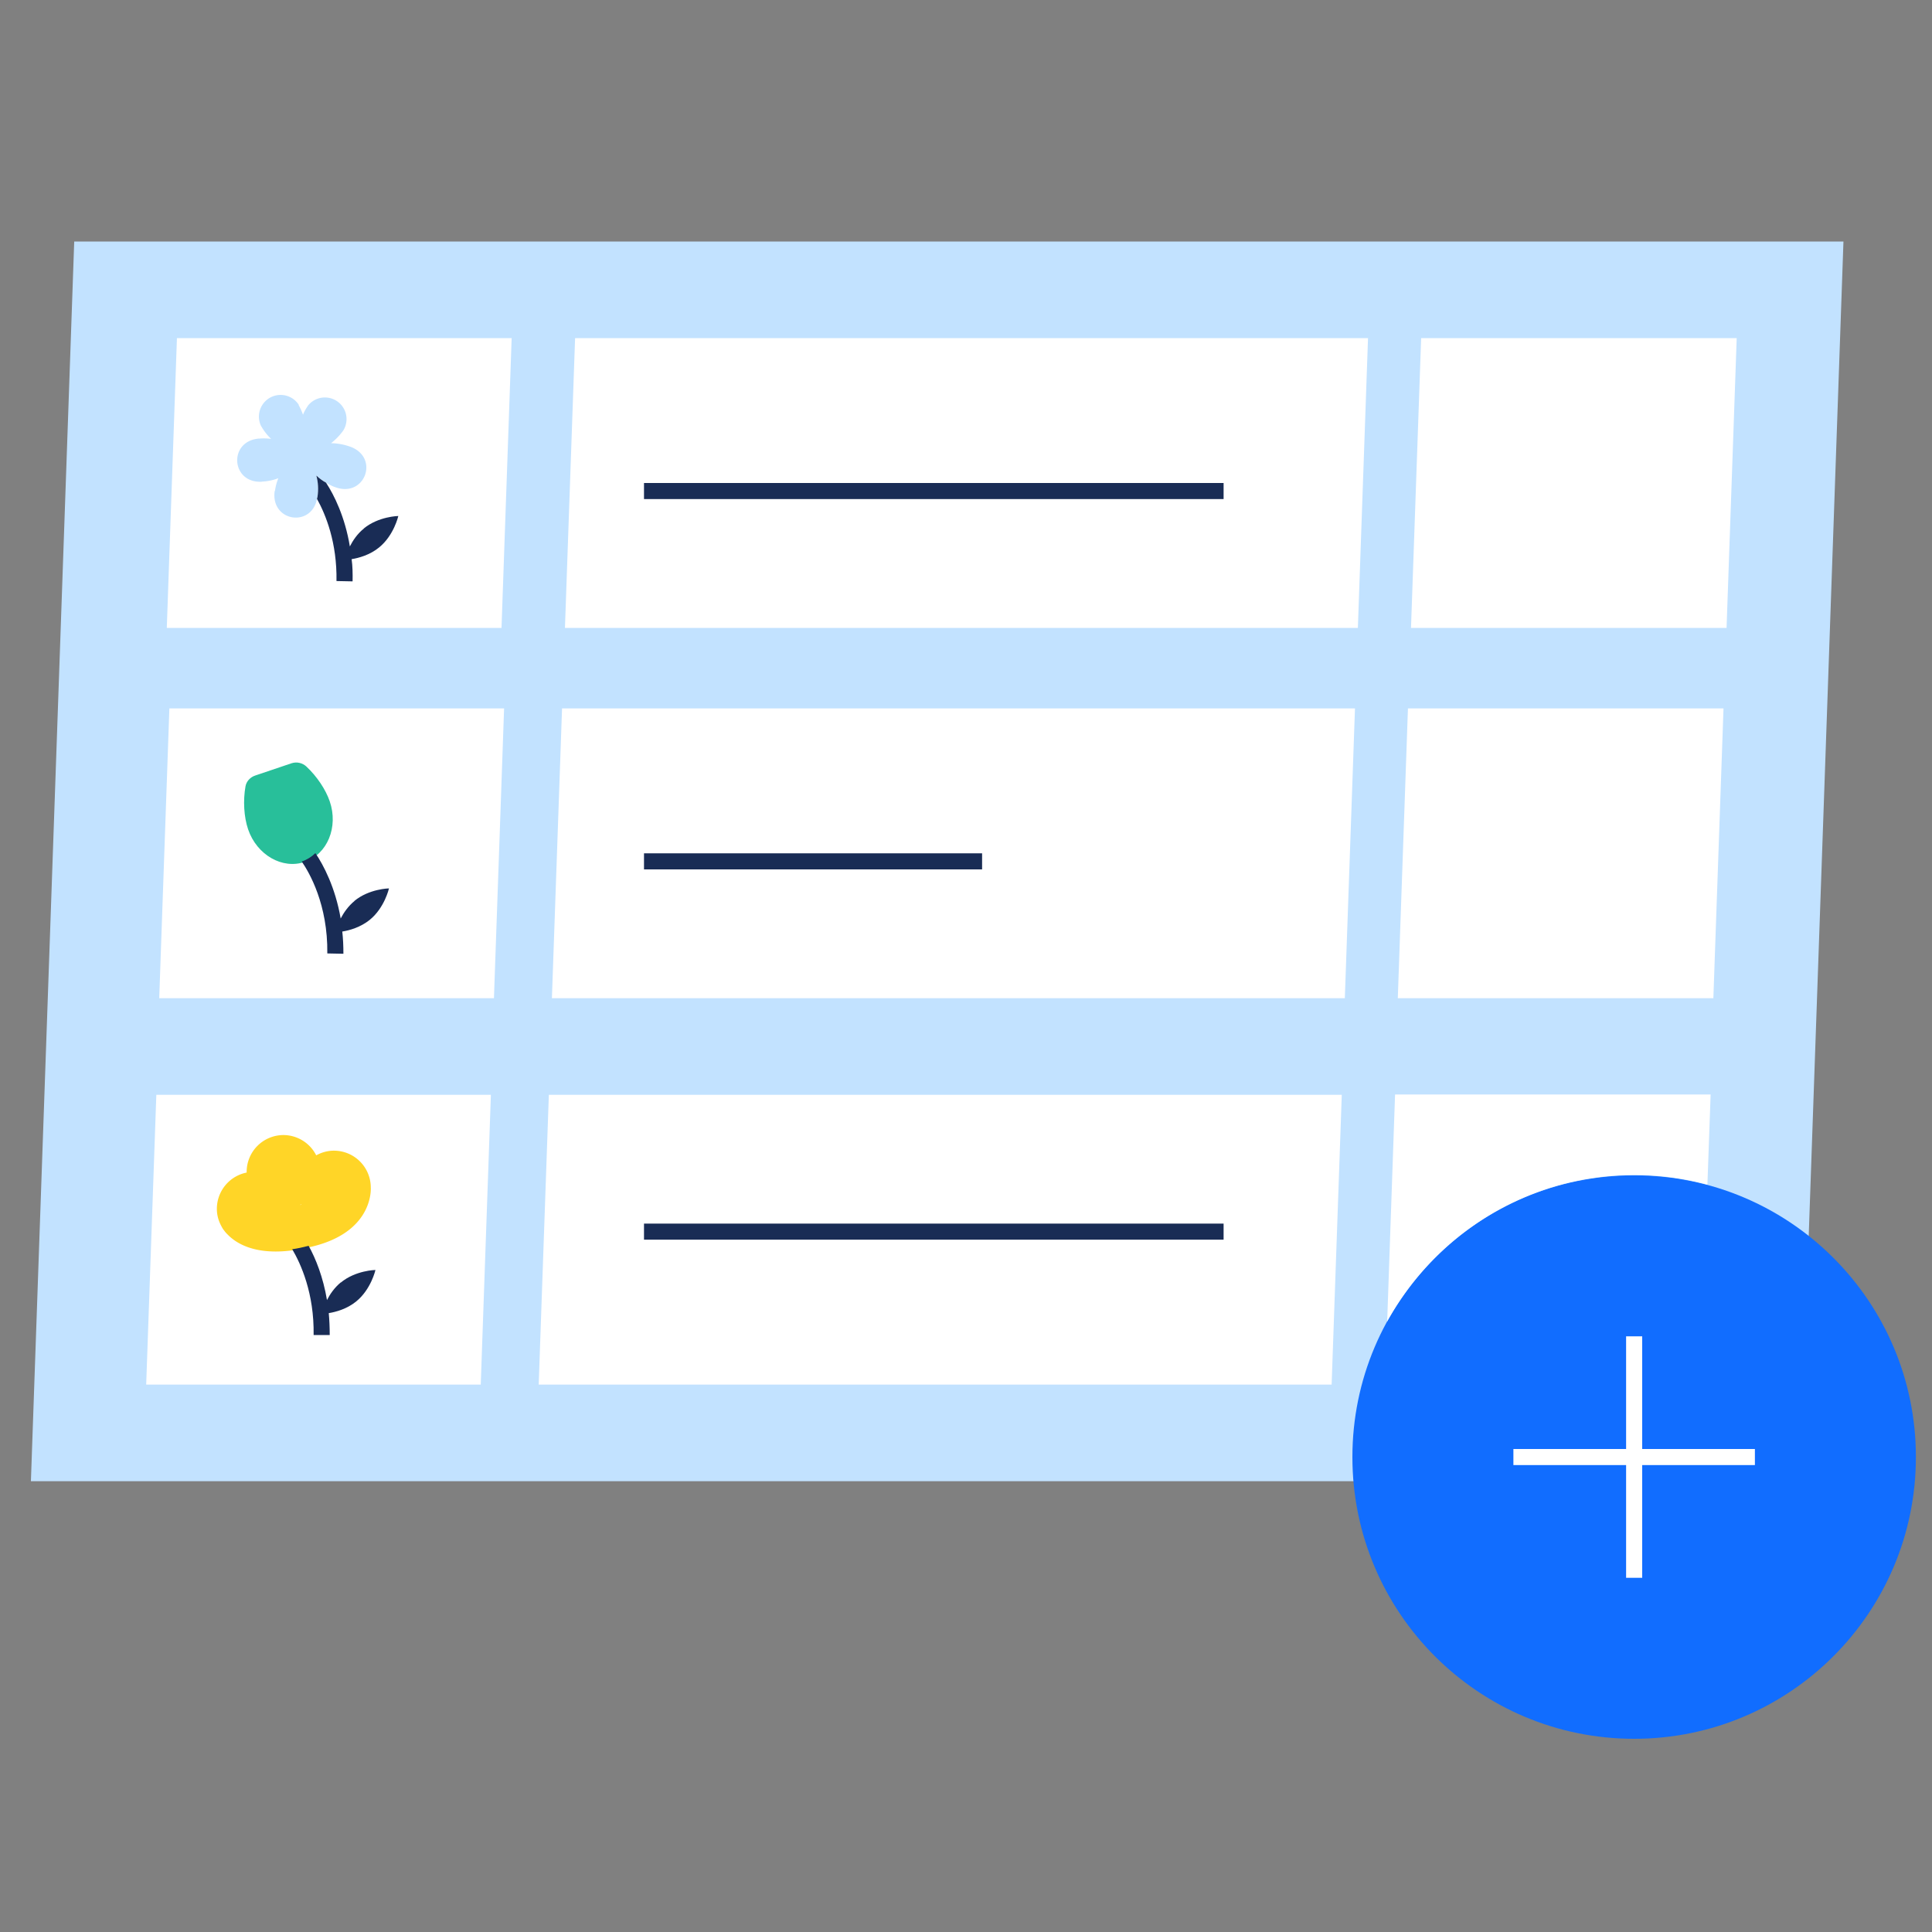 <svg width="120" height="120" fill="none" viewBox="0 0 120 120" class="symbol symbol-collectionsManager_emptyState_myCollections"><rect x="0" y="0" width="120" height="120" fill="#808080" stroke="none"/><g clip-path="url(#clip0_706_9125)"><path fill="#C2E2FF" d="M111.81 92H1.92l2.69-77H114.5l-2.69 77z"></path><path fill="#116DFF" d="M119 90.5c0-9.665-7.835-17.5-17.5-17.5S84 80.835 84 90.5s7.835 17.5 17.5 17.5 17.5-7.835 17.5-17.5z"></path><path fill="#fff" d="M10.99 21l-.63 18h20.79l.63-18H10.99zm6.08 9.51s0-.02.01-.03c.04-.28.11-.54.21-.78-.3.12-.63.19-.98.21-.02 0-.03 0-.04.01-1.93.11-2.1-2.53-.18-2.68h.04c.24-.02.48-.01.71.02-.23-.22-.44-.48-.61-.78-.01-.01-.01-.02-.02-.03a1.347 1.347 0 012.34-1.32v.03c.11.2.2.4.27.6.07-.19.18-.37.3-.55 0-.01.01-.02.02-.03a1.344 1.344 0 012.2 1.53c-.01.01-.02.02-.02.03-.22.31-.48.57-.76.79.38 0 .78.07 1.18.21.01 0 .02.01.03.01 1.81.68.9 3.16-.92 2.52-.01-.01-.02-.01-.03-.01-.2-.07-.39-.17-.57-.28-.22-.12-.42-.27-.6-.44.11.41.14.86.07 1.32 0 .01 0 .02-.01.03-.01.03-.01.07-.02.1-.36 1.8-2.88 1.4-2.63-.48h.01zM30.69 62H9.89l.63-18h20.79l-.63 18h.01zm-.82 24H9.08l.63-18h20.78l-.63 18h.01zm77.37-47h-19.6l.63-18h19.6l-.63 18zm-.82 23h-19.6l.63-18h19.6l-.63 18zM84.35 39H35.09l.63-18h49.25l-.63 18h.01zm-.82 23H34.28l.63-18h49.25l-.63 18zm-.82 24H33.46l.63-18h49.25l-.63 18zm23.54-18.02l-.2 5.6c-1.44-.39-2.96-.6-4.53-.6-4.83 0-9.2 1.96-12.37 5.13a17.907 17.907 0 00-2.99 3.97l.49-14.1h19.6zM109 91h-7v7h-1v-7h-7v-1h7v-7h1v7h7v1z"></path><path fill="#FFD527" d="M23.03 73.76a2.29 2.29 0 00-2.29-2.29c-.4 0-.77.11-1.1.29a2.288 2.288 0 00-2.03-1.26 2.29 2.29 0 00-2.29 2.29v.04a2.297 2.297 0 00-1.85 2.25c0 .35.08.67.22.96 0 0 .05.11.15.28.02.03.04.06.06.08.05.07.11.15.19.23l.12.12c.7.67 2.24 1.46 5.4.62 3.64-.98 3.42-3.62 3.42-3.62v.01zm-4.31 1.06l-.1.03s.06-.03.09-.05c0 0 0 .02.01.02z"></path><path fill="#28BF9A" d="M18.94 53.53c-1.4.49-2.99-.43-3.53-2.02-.26-.77-.32-1.78-.16-2.68.06-.31.3-.56.6-.66l2.25-.76c.33-.11.69-.03.94.21.65.61 1.19 1.42 1.44 2.15.55 1.6-.15 3.29-1.55 3.76h.01z"></path><path fill="#192C55" d="M76 31H40v-1h36v1zM61 53H40v1h21v-1zm15 23H40v1h36v-1zM22.6 32.83c-.41.33-.68.74-.87 1.11-.3-1.83-.98-3.2-1.48-3.96-.22-.12-.42-.27-.6-.44.11.41.14.86.07 1.32 0 .01 0 .02-.01.03-.01.03-.01.07-.02.1.54.97 1.25 2.71 1.21 5.1l1 .02c.01-.48 0-.95-.06-1.38.44-.07 1.14-.26 1.71-.73.92-.75 1.19-1.95 1.19-1.95s-1.23.02-2.15.78h.01zm-1.43 46.82c-.4.33-.68.74-.86 1.1-.24-1.43-.7-2.58-1.14-3.37-.36.09-.7.17-1.02.21.53.9 1.37 2.73 1.33 5.33h1c0-.47-.02-.93-.06-1.36.44-.07 1.14-.26 1.71-.73.92-.75 1.19-1.95 1.19-1.95s-1.23.02-2.15.78v-.01zm.85-23.69c-.4.33-.67.73-.86 1.09-.33-1.92-1.07-3.33-1.57-4.06-.24.23-.52.41-.85.52.47.68 1.63 2.67 1.59 5.71l1 .02c0-.48-.02-.94-.07-1.38.44-.07 1.13-.26 1.71-.73.92-.75 1.19-1.95 1.19-1.95s-1.23.02-2.15.78h.01z"></path></g><defs><clipPath id="clip0_706_9125"><path fill="#fff" d="M0 0h120v120H0z"></path></clipPath></defs></svg>